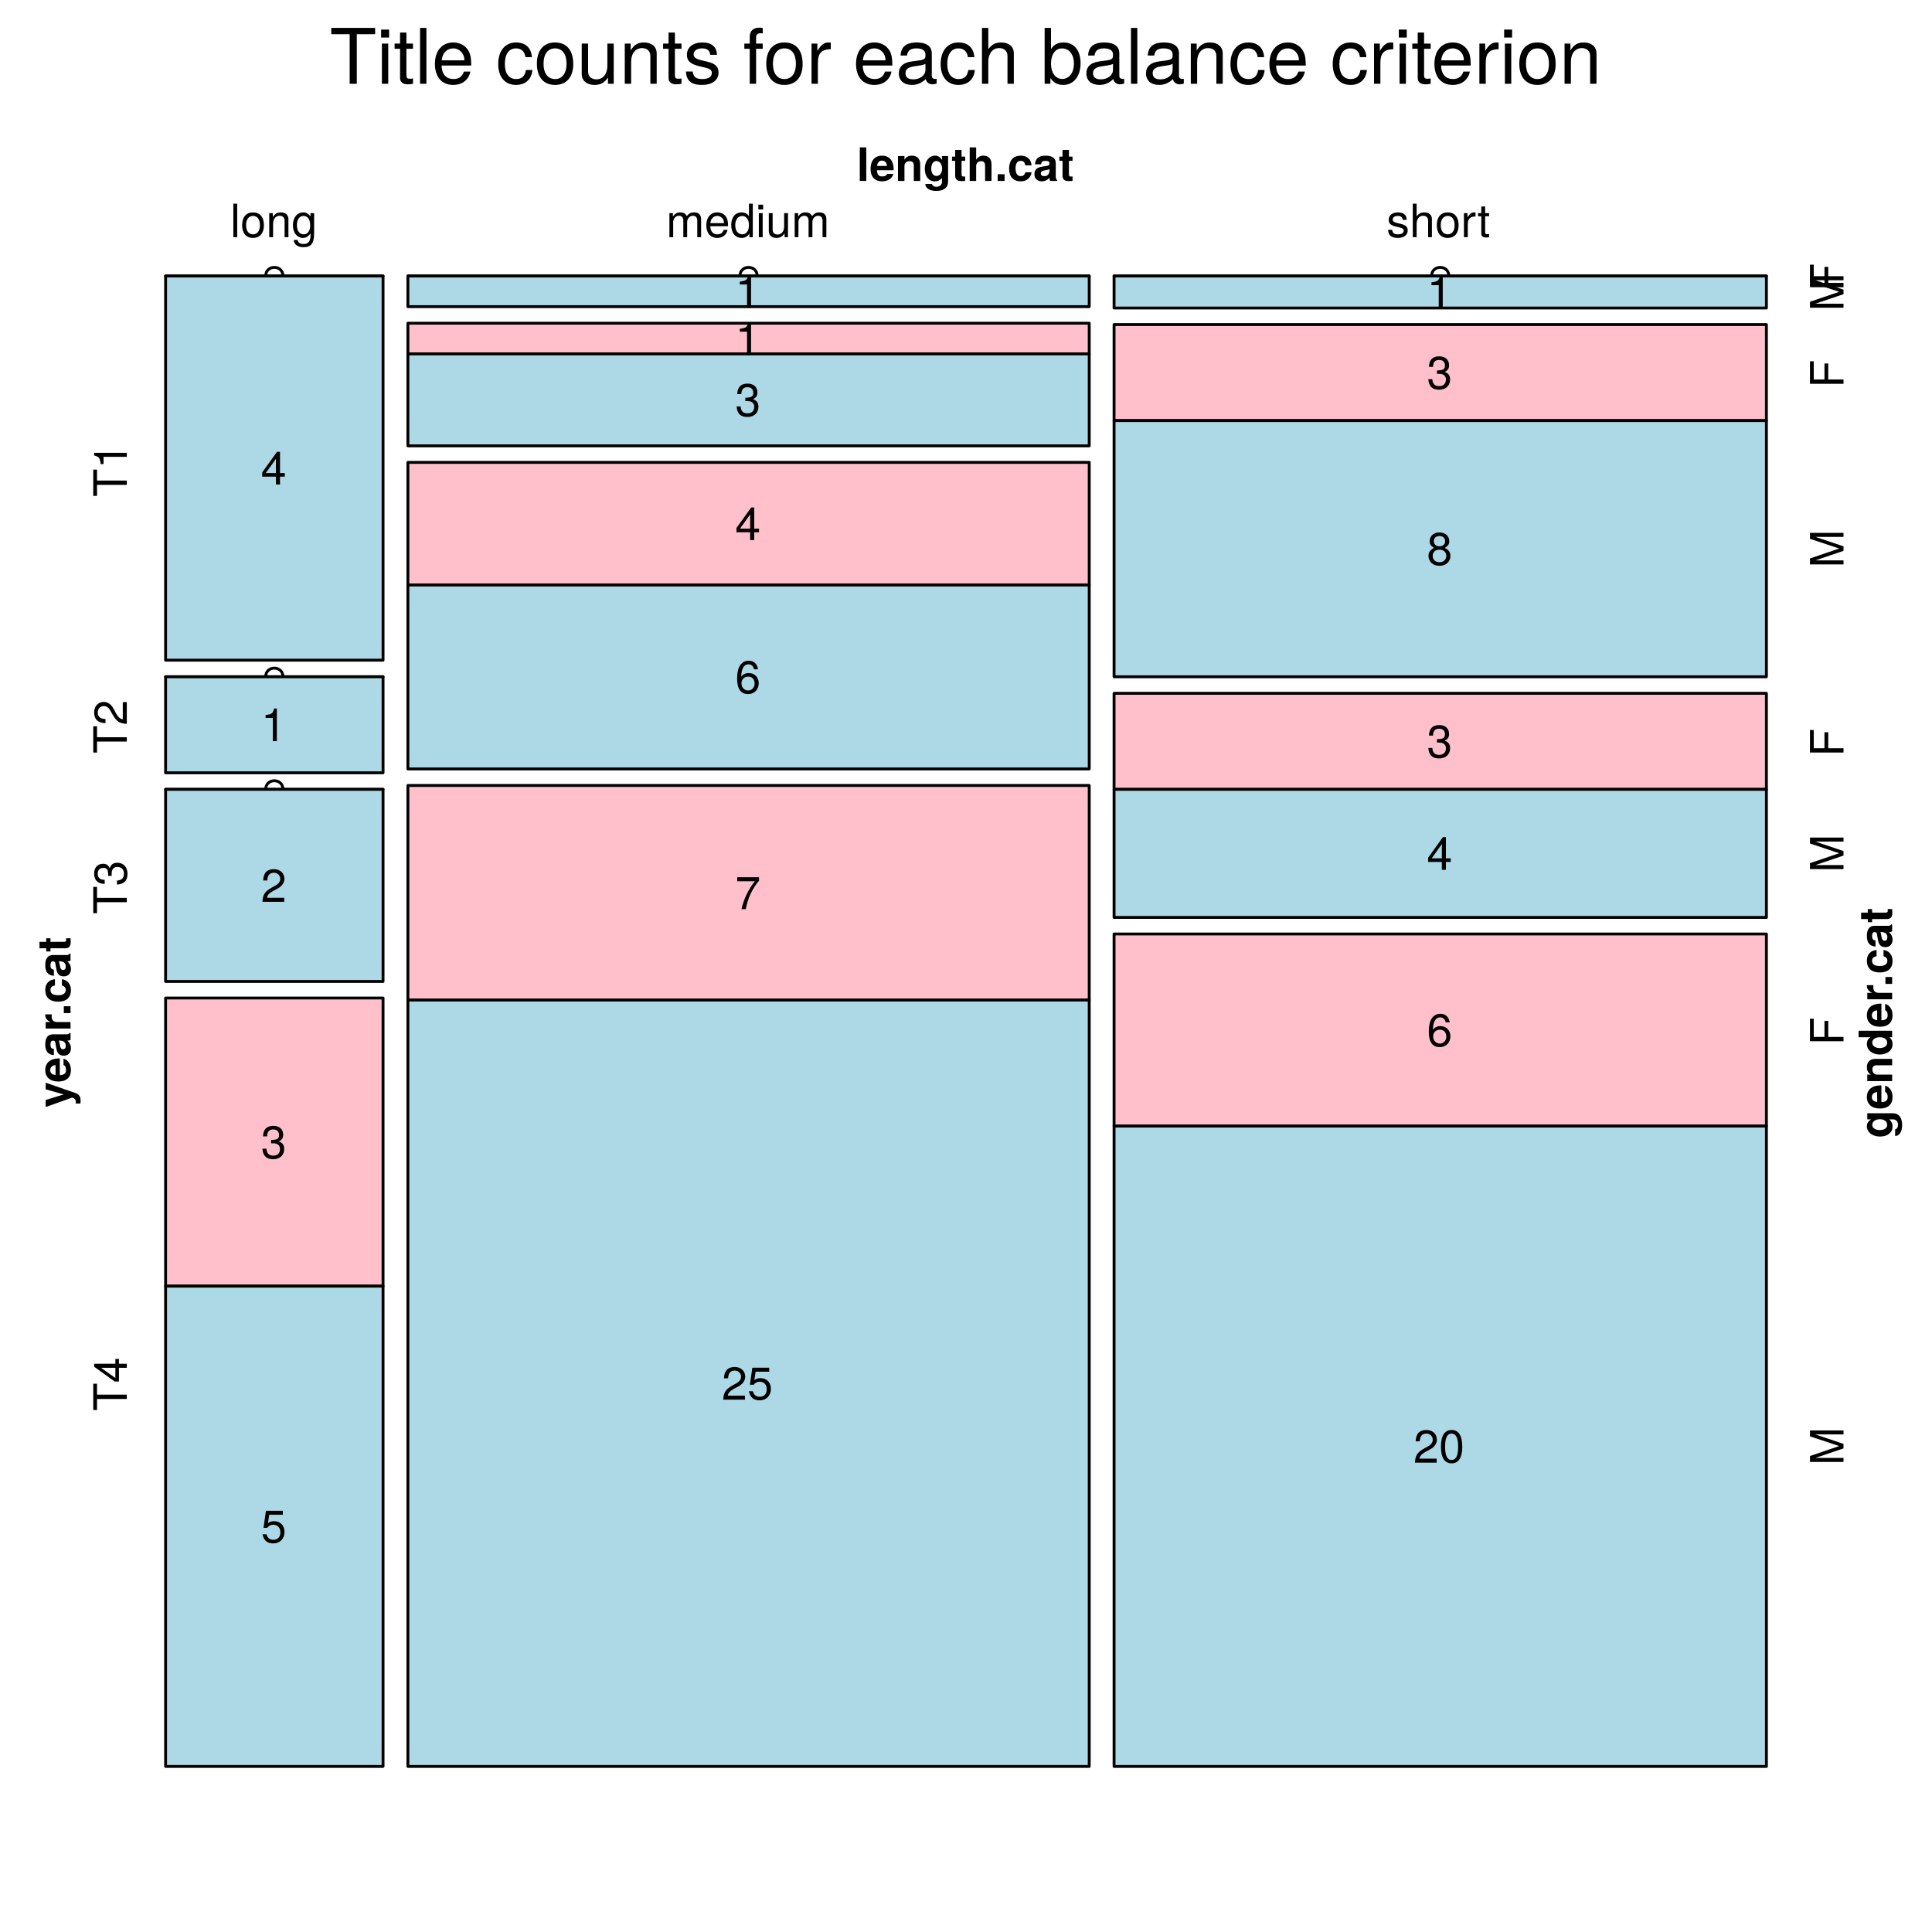 <?xml version="1.0" encoding="UTF-8"?>
<svg xmlns="http://www.w3.org/2000/svg" xmlns:xlink="http://www.w3.org/1999/xlink" width="504pt" height="504pt" viewBox="0 0 504 504" version="1.1">
<defs>
<g>
<symbol overflow="visible" id="glyph0-0">
<path style="stroke:none;" d=""/>
</symbol>
<symbol overflow="visible" id="glyph0-1">
<path style="stroke:none;" d="M 11.859 -12.938 L 11.859 -14.578 L 0.422 -14.578 L 0.422 -12.938 L 5.219 -12.938 L 5.219 0 L 7.078 0 L 7.078 -12.938 Z M 11.859 -12.938 "/>
</symbol>
<symbol overflow="visible" id="glyph0-2">
<path style="stroke:none;" d="M 3.062 0 L 3.062 -10.484 L 1.406 -10.484 L 1.406 0 Z M 3.281 -12.062 L 3.281 -14.141 L 1.203 -14.141 L 1.203 -12.062 Z M 3.281 -12.062 "/>
</symbol>
<symbol overflow="visible" id="glyph0-3">
<path style="stroke:none;" d="M 5.078 0 L 5.078 -1.406 C 4.859 -1.344 4.594 -1.312 4.281 -1.312 C 3.562 -1.312 3.359 -1.516 3.359 -2.266 L 3.359 -9.125 L 5.078 -9.125 L 5.078 -10.484 L 3.359 -10.484 L 3.359 -13.359 L 1.703 -13.359 L 1.703 -10.484 L 0.281 -10.484 L 0.281 -9.125 L 1.703 -9.125 L 1.703 -1.516 C 1.703 -0.453 2.422 0.141 3.719 0.141 C 4.125 0.141 4.516 0.094 5.078 0 Z M 5.078 0 "/>
</symbol>
<symbol overflow="visible" id="glyph0-4">
<path style="stroke:none;" d="M 3.016 0 L 3.016 -14.578 L 1.359 -14.578 L 1.359 0 Z M 3.016 0 "/>
</symbol>
<symbol overflow="visible" id="glyph0-5">
<path style="stroke:none;" d="M 10.266 -4.766 C 10.266 -6.281 10.141 -7.234 9.844 -8.016 C 9.156 -9.734 7.562 -10.781 5.594 -10.781 C 2.688 -10.781 0.797 -8.625 0.797 -5.188 C 0.797 -1.734 2.625 0.297 5.562 0.297 C 7.953 0.297 9.625 -1.062 10.047 -3.188 L 8.359 -3.188 C 7.906 -1.797 6.953 -1.234 5.625 -1.234 C 3.875 -1.234 2.578 -2.359 2.547 -4.766 Z M 8.484 -6.234 C 8.484 -6.234 8.484 -6.156 8.453 -6.125 L 2.578 -6.125 C 2.719 -7.984 3.906 -9.234 5.578 -9.234 C 7.219 -9.234 8.484 -7.875 8.484 -6.234 Z M 8.484 -6.234 "/>
</symbol>
<symbol overflow="visible" id="glyph0-6">
<path style="stroke:none;" d=""/>
</symbol>
<symbol overflow="visible" id="glyph0-7">
<path style="stroke:none;" d="M 9.547 -3.594 L 7.859 -3.594 C 7.578 -1.922 6.719 -1.234 5.297 -1.234 C 3.453 -1.234 2.359 -2.656 2.359 -5.141 C 2.359 -7.766 3.438 -9.234 5.266 -9.234 C 6.656 -9.234 7.547 -8.422 7.734 -6.953 L 9.422 -6.953 C 9.219 -9.516 7.625 -10.781 5.281 -10.781 C 2.453 -10.781 0.625 -8.625 0.625 -5.141 C 0.625 -1.766 2.422 0.297 5.266 0.297 C 7.766 0.297 9.344 -1.203 9.547 -3.594 Z M 9.547 -3.594 "/>
</symbol>
<symbol overflow="visible" id="glyph0-8">
<path style="stroke:none;" d="M 10.203 -5.156 C 10.203 -8.781 8.453 -10.781 5.438 -10.781 C 2.5 -10.781 0.719 -8.766 0.719 -5.234 C 0.719 -1.719 2.484 0.297 5.453 0.297 C 8.406 0.297 10.203 -1.719 10.203 -5.156 Z M 8.453 -5.188 C 8.453 -2.719 7.297 -1.234 5.453 -1.234 C 3.594 -1.234 2.453 -2.703 2.453 -5.234 C 2.453 -7.766 3.594 -9.234 5.453 -9.234 C 7.344 -9.234 8.453 -7.781 8.453 -5.188 Z M 8.453 -5.188 "/>
</symbol>
<symbol overflow="visible" id="glyph0-9">
<path style="stroke:none;" d="M 9.641 0 L 9.641 -10.484 L 7.984 -10.484 L 7.984 -4.703 C 7.984 -2.562 6.859 -1.156 5.125 -1.156 C 3.797 -1.156 2.953 -1.953 2.953 -3.219 L 2.953 -10.484 L 1.297 -10.484 L 1.297 -2.562 C 1.297 -0.812 2.594 0.297 4.641 0.297 C 6.188 0.297 7.156 -0.234 8.141 -1.625 L 8.141 0 Z M 9.641 0 "/>
</symbol>
<symbol overflow="visible" id="glyph0-10">
<path style="stroke:none;" d="M 9.734 0 L 9.734 -7.922 C 9.734 -9.656 8.438 -10.781 6.422 -10.781 C 4.859 -10.781 3.859 -10.188 2.938 -8.719 L 2.938 -10.484 L 1.406 -10.484 L 1.406 0 L 3.062 0 L 3.062 -5.781 C 3.062 -7.922 4.219 -9.312 5.922 -9.312 C 7.234 -9.312 8.078 -8.516 8.078 -7.266 L 8.078 0 Z M 9.734 0 "/>
</symbol>
<symbol overflow="visible" id="glyph0-11">
<path style="stroke:none;" d="M 9.188 -2.938 C 9.188 -4.5 8.297 -5.281 6.219 -5.781 L 4.625 -6.156 C 3.266 -6.484 2.688 -6.922 2.688 -7.656 C 2.688 -8.625 3.547 -9.234 4.906 -9.234 C 6.234 -9.234 6.953 -8.656 7 -7.562 L 8.766 -7.562 C 8.734 -9.625 7.375 -10.781 4.953 -10.781 C 2.516 -10.781 0.938 -9.516 0.938 -7.578 C 0.938 -5.938 1.781 -5.156 4.266 -4.562 L 5.812 -4.188 C 6.984 -3.906 7.438 -3.562 7.438 -2.797 C 7.438 -1.812 6.453 -1.234 5 -1.234 C 3.5 -1.234 2.656 -1.594 2.438 -3.203 L 0.688 -3.203 C 0.766 -0.781 2.125 0.297 4.859 0.297 C 7.5 0.297 9.188 -0.922 9.188 -2.938 Z M 9.188 -2.938 "/>
</symbol>
<symbol overflow="visible" id="glyph0-12">
<path style="stroke:none;" d="M 5.156 -9.125 L 5.156 -10.484 L 3.422 -10.484 L 3.422 -12.125 C 3.422 -12.812 3.812 -13.188 4.578 -13.188 C 4.719 -13.188 4.781 -13.188 5.156 -13.156 L 5.156 -14.547 C 4.781 -14.625 4.562 -14.641 4.219 -14.641 C 2.688 -14.641 1.766 -13.766 1.766 -12.266 L 1.766 -10.484 L 0.359 -10.484 L 0.359 -9.125 L 1.766 -9.125 L 1.766 0 L 3.422 0 L 3.422 -9.125 Z M 5.156 -9.125 "/>
</symbol>
<symbol overflow="visible" id="glyph0-13">
<path style="stroke:none;" d="M 6.422 -9.016 L 6.422 -10.719 C 6.141 -10.766 6 -10.781 5.781 -10.781 C 4.703 -10.781 3.875 -10.141 2.922 -8.578 L 2.922 -10.484 L 1.406 -10.484 L 1.406 0 L 3.062 0 L 3.062 -5.438 C 3.062 -7.797 3.844 -8.984 6.422 -9.016 Z M 6.422 -9.016 "/>
</symbol>
<symbol overflow="visible" id="glyph0-14">
<path style="stroke:none;" d="M 10.703 -0.047 L 10.703 -1.297 C 10.516 -1.266 10.438 -1.266 10.344 -1.266 C 9.766 -1.266 9.438 -1.562 9.438 -2.078 L 9.438 -7.922 C 9.438 -9.781 8.078 -10.781 5.5 -10.781 C 2.953 -10.781 1.406 -9.797 1.297 -7.375 L 2.984 -7.375 C 3.125 -8.656 3.875 -9.234 5.438 -9.234 C 6.938 -9.234 7.781 -8.688 7.781 -7.688 L 7.781 -7.234 C 7.781 -6.547 7.359 -6.234 6.047 -6.078 C 3.688 -5.781 3.312 -5.703 2.688 -5.438 C 1.453 -4.938 0.844 -4 0.844 -2.719 C 0.844 -0.812 2.156 0.297 4.281 0.297 C 5.625 0.297 6.922 -0.266 7.844 -1.234 C 8.016 -0.438 8.734 0.141 9.562 0.141 C 9.906 0.141 10.156 0.094 10.703 -0.047 Z M 7.781 -3.625 C 7.781 -2.125 6.266 -1.156 4.641 -1.156 C 3.344 -1.156 2.578 -1.625 2.578 -2.766 C 2.578 -3.859 3.312 -4.344 5.094 -4.594 C 6.859 -4.844 7.219 -4.922 7.781 -5.188 Z M 7.781 -3.625 "/>
</symbol>
<symbol overflow="visible" id="glyph0-15">
<path style="stroke:none;" d="M 9.719 0 L 9.719 -7.922 C 9.719 -9.688 8.453 -10.781 6.422 -10.781 C 4.938 -10.781 4.047 -10.312 3.062 -9.047 L 3.062 -14.578 L 1.406 -14.578 L 1.406 0 L 3.062 0 L 3.062 -5.781 C 3.062 -7.922 4.188 -9.312 5.906 -9.312 C 7.078 -9.312 8.062 -8.641 8.062 -7.266 L 8.062 0 Z M 9.719 0 "/>
</symbol>
<symbol overflow="visible" id="glyph0-16">
<path style="stroke:none;" d="M 10.453 -5.359 C 10.453 -8.766 8.734 -10.781 5.984 -10.781 C 4.547 -10.781 3.516 -10.234 2.734 -9.062 L 2.734 -14.578 L 1.078 -14.578 L 1.078 0 L 2.578 0 L 2.578 -1.5 C 3.375 -0.281 4.438 0.297 5.906 0.297 C 8.656 0.297 10.453 -1.953 10.453 -5.359 Z M 8.719 -5.266 C 8.719 -2.875 7.484 -1.266 5.656 -1.266 C 3.906 -1.266 2.734 -2.859 2.734 -5.234 C 2.734 -7.703 3.906 -9.297 5.656 -9.219 C 7.516 -9.219 8.719 -7.594 8.719 -5.266 Z M 8.719 -5.266 "/>
</symbol>
<symbol overflow="visible" id="glyph1-0">
<path style="stroke:none;" d=""/>
</symbol>
<symbol overflow="visible" id="glyph1-1">
<path style="stroke:none;" d="M 2.484 0 L 2.484 -8.75 L 0.797 -8.75 L 0.797 0 Z M 2.484 0 "/>
</symbol>
<symbol overflow="visible" id="glyph1-2">
<path style="stroke:none;" d="M 6.297 -3 C 6.297 -5.234 5.172 -6.594 3.266 -6.594 C 1.406 -6.594 0.266 -5.328 0.266 -3.156 C 0.266 -1.078 1.391 0.109 3.234 0.109 C 4.688 0.109 5.859 -0.547 6.234 -1.828 L 4.578 -1.828 C 4.422 -1.359 3.906 -1.172 3.281 -1.172 C 2.5 -1.172 1.984 -1.531 1.938 -2.797 L 6.281 -2.797 Z M 4.547 -3.906 L 1.969 -3.906 C 2.078 -4.812 2.5 -5.297 3.234 -5.297 C 3.953 -5.297 4.469 -4.844 4.547 -3.906 Z M 4.547 -3.906 "/>
</symbol>
<symbol overflow="visible" id="glyph1-3">
<path style="stroke:none;" d="M 6.547 0 L 6.547 -4.344 C 6.547 -5.766 5.766 -6.594 4.375 -6.594 C 3.5 -6.594 2.922 -6.266 2.438 -5.547 L 2.438 -6.484 L 0.75 -6.484 L 0.75 0 L 2.438 0 L 2.438 -3.891 C 2.438 -4.656 2.969 -5.156 3.797 -5.156 C 4.516 -5.156 4.875 -4.766 4.875 -4 L 4.875 0 Z M 6.547 0 "/>
</symbol>
<symbol overflow="visible" id="glyph1-4">
<path style="stroke:none;" d="M 6.484 0.219 L 6.484 -6.484 L 4.891 -6.484 L 4.891 -5.484 C 4.391 -6.25 3.844 -6.594 3.094 -6.594 C 1.562 -6.594 0.406 -5.172 0.406 -3.172 C 0.406 -1.156 1.469 0.109 3.062 0.109 C 3.812 0.109 4.266 -0.125 4.891 -0.75 L 4.891 0.219 C 4.891 1 4.312 1.531 3.469 1.531 C 2.828 1.531 2.406 1.266 2.281 0.781 L 0.547 0.781 C 0.562 1.844 1.625 2.609 3.406 2.609 C 5.359 2.609 6.484 1.734 6.484 0.219 Z M 4.922 -3.188 C 4.922 -2.016 4.312 -1.297 3.438 -1.297 C 2.641 -1.297 2.094 -2.016 2.094 -3.188 C 2.094 -4.422 2.641 -5.188 3.453 -5.188 C 4.297 -5.188 4.922 -4.391 4.922 -3.188 Z M 4.922 -3.188 "/>
</symbol>
<symbol overflow="visible" id="glyph1-5">
<path style="stroke:none;" d="M 3.609 0 L 3.609 -1.172 C 3.438 -1.156 3.344 -1.141 3.234 -1.141 C 2.781 -1.141 2.672 -1.266 2.672 -1.844 L 2.672 -5.234 L 3.609 -5.234 L 3.609 -6.344 L 2.672 -6.344 L 2.672 -8.094 L 1 -8.094 L 1 -6.344 L 0.172 -6.344 L 0.172 -5.234 L 1 -5.234 L 1 -1.391 C 1 -0.375 1.531 0.047 2.641 0.047 C 3.016 0.047 3.312 0.016 3.609 0 Z M 3.609 0 "/>
</symbol>
<symbol overflow="visible" id="glyph1-6">
<path style="stroke:none;" d="M 6.484 0 L 6.484 -4.344 C 6.484 -5.859 5.609 -6.594 4.375 -6.594 C 3.547 -6.594 2.953 -6.25 2.484 -5.547 L 2.484 -8.75 L 0.797 -8.75 L 0.797 0 L 2.484 0 L 2.484 -3.891 C 2.484 -4.625 3.031 -5.156 3.781 -5.156 C 4.375 -5.156 4.812 -4.844 4.812 -3.953 L 4.812 0 Z M 6.484 0 "/>
</symbol>
<symbol overflow="visible" id="glyph1-7">
<path style="stroke:none;" d="M 2.562 0 L 2.562 -1.75 L 0.766 -1.75 L 0.766 0 Z M 2.562 0 "/>
</symbol>
<symbol overflow="visible" id="glyph1-8">
<path style="stroke:none;" d="M 6.266 -2.25 L 4.656 -2.25 C 4.438 -1.578 4.109 -1.25 3.453 -1.25 C 2.609 -1.25 2.094 -1.938 2.094 -3.188 C 2.094 -4.375 2.406 -5.234 3.453 -5.234 C 4.141 -5.234 4.469 -4.906 4.656 -4.062 L 6.266 -4.062 C 6.141 -5.641 5.094 -6.594 3.469 -6.594 C 1.531 -6.594 0.406 -5.406 0.406 -3.188 C 0.406 -1.062 1.531 0.109 3.438 0.109 C 5.016 0.109 6.109 -0.859 6.266 -2.25 Z M 6.266 -2.25 "/>
</symbol>
<symbol overflow="visible" id="glyph1-9">
<path style="stroke:none;" d="M 6.281 0 L 6.281 -0.203 C 5.984 -0.484 5.906 -0.656 5.906 -1 L 5.906 -4.594 C 5.906 -5.922 5 -6.594 3.25 -6.594 C 1.5 -6.594 0.594 -5.844 0.484 -4.344 L 2.094 -4.344 C 2.188 -5.016 2.453 -5.234 3.281 -5.234 C 3.938 -5.234 4.266 -5.016 4.266 -4.578 C 4.266 -3.906 3.75 -3.969 2.922 -3.828 L 2.25 -3.703 C 0.953 -3.484 0.344 -2.922 0.344 -1.75 C 0.344 -0.484 1.219 0.109 2.297 0.109 C 3.031 0.109 3.688 -0.203 4.266 -0.812 C 4.266 -0.484 4.312 -0.188 4.469 0 Z M 4.266 -2.766 C 4.266 -1.797 3.781 -1.25 2.922 -1.25 C 2.359 -1.25 2.016 -1.469 2.016 -1.938 C 2.016 -2.438 2.281 -2.609 2.969 -2.75 L 3.547 -2.859 C 4 -2.938 4.062 -2.969 4.266 -3.062 Z M 4.266 -2.766 "/>
</symbol>
<symbol overflow="visible" id="glyph2-0">
<path style="stroke:none;" d=""/>
</symbol>
<symbol overflow="visible" id="glyph2-1">
<path style="stroke:none;" d="M -6.484 -6.453 L -6.484 -4.734 L -1.766 -3.391 L -6.484 -1.953 L -6.484 -0.109 L 0.281 -2.516 L 0.312 -2.516 C 0.922 -2.516 1.391 -2.062 1.391 -1.469 C 1.391 -1.344 1.375 -1.25 1.312 -1.031 L 2.578 -1.031 C 2.609 -1.281 2.625 -1.422 2.625 -1.625 C 2.625 -2.766 2.422 -3.344 1.188 -3.797 Z M -6.484 -6.453 "/>
</symbol>
<symbol overflow="visible" id="glyph2-2">
<path style="stroke:none;" d="M -3 -6.297 C -5.234 -6.297 -6.594 -5.172 -6.594 -3.266 C -6.594 -1.406 -5.328 -0.266 -3.156 -0.266 C -1.078 -0.266 0.109 -1.391 0.109 -3.234 C 0.109 -4.688 -0.547 -5.859 -1.828 -6.234 L -1.828 -4.578 C -1.359 -4.422 -1.172 -3.906 -1.172 -3.281 C -1.172 -2.5 -1.531 -1.984 -2.797 -1.938 L -2.797 -6.281 Z M -3.906 -4.547 L -3.906 -1.969 C -4.812 -2.078 -5.297 -2.5 -5.297 -3.234 C -5.297 -3.953 -4.844 -4.469 -3.906 -4.547 Z M -3.906 -4.547 "/>
</symbol>
<symbol overflow="visible" id="glyph2-3">
<path style="stroke:none;" d="M 0 -6.281 L -0.203 -6.281 C -0.484 -5.984 -0.656 -5.906 -1 -5.906 L -4.594 -5.906 C -5.922 -5.906 -6.594 -5 -6.594 -3.25 C -6.594 -1.5 -5.844 -0.594 -4.344 -0.484 L -4.344 -2.094 C -5.016 -2.188 -5.234 -2.453 -5.234 -3.281 C -5.234 -3.938 -5.016 -4.266 -4.578 -4.266 C -3.906 -4.266 -3.969 -3.75 -3.828 -2.922 L -3.703 -2.25 C -3.484 -0.953 -2.922 -0.344 -1.75 -0.344 C -0.484 -0.344 0.109 -1.219 0.109 -2.297 C 0.109 -3.031 -0.203 -3.688 -0.812 -4.266 C -0.484 -4.266 -0.188 -4.312 0 -4.469 Z M -2.766 -4.266 C -1.797 -4.266 -1.25 -3.781 -1.25 -2.922 C -1.25 -2.359 -1.469 -2.016 -1.938 -2.016 C -2.438 -2.016 -2.609 -2.281 -2.75 -2.969 L -2.859 -3.547 C -2.938 -4 -2.969 -4.062 -3.062 -4.266 Z M -2.766 -4.266 "/>
</symbol>
<symbol overflow="visible" id="glyph2-4">
<path style="stroke:none;" d="M -4.875 -4.438 L -6.578 -4.438 C -6.594 -4.344 -6.594 -4.281 -6.594 -4.234 C -6.594 -3.469 -6.078 -2.797 -5.203 -2.438 L -6.484 -2.438 L -6.484 -0.75 L 0 -0.75 L 0 -2.438 L -3.438 -2.438 C -4.422 -2.438 -4.922 -2.922 -4.922 -3.906 C -4.922 -4.094 -4.906 -4.219 -4.875 -4.438 Z M -4.875 -4.438 "/>
</symbol>
<symbol overflow="visible" id="glyph2-5">
<path style="stroke:none;" d="M 0 -2.562 L -1.75 -2.562 L -1.75 -0.766 L 0 -0.766 Z M 0 -2.562 "/>
</symbol>
<symbol overflow="visible" id="glyph2-6">
<path style="stroke:none;" d="M -2.25 -6.266 L -2.25 -4.656 C -1.578 -4.438 -1.25 -4.109 -1.25 -3.453 C -1.25 -2.609 -1.938 -2.094 -3.188 -2.094 C -4.375 -2.094 -5.234 -2.406 -5.234 -3.453 C -5.234 -4.141 -4.906 -4.469 -4.062 -4.656 L -4.062 -6.266 C -5.641 -6.141 -6.594 -5.094 -6.594 -3.469 C -6.594 -1.531 -5.406 -0.406 -3.188 -0.406 C -1.062 -0.406 0.109 -1.531 0.109 -3.438 C 0.109 -5.016 -0.859 -6.109 -2.25 -6.266 Z M -2.25 -6.266 "/>
</symbol>
<symbol overflow="visible" id="glyph2-7">
<path style="stroke:none;" d="M 0 -3.609 L -1.172 -3.609 C -1.156 -3.438 -1.141 -3.344 -1.141 -3.234 C -1.141 -2.781 -1.266 -2.672 -1.844 -2.672 L -5.234 -2.672 L -5.234 -3.609 L -6.344 -3.609 L -6.344 -2.672 L -8.094 -2.672 L -8.094 -1 L -6.344 -1 L -6.344 -0.172 L -5.234 -0.172 L -5.234 -1 L -1.391 -1 C -0.375 -1 0.047 -1.531 0.047 -2.641 C 0.047 -3.016 0.016 -3.312 0 -3.609 Z M 0 -3.609 "/>
</symbol>
<symbol overflow="visible" id="glyph2-8">
<path style="stroke:none;" d="M 0.219 -6.484 L -6.484 -6.484 L -6.484 -4.891 L -5.484 -4.891 C -6.25 -4.391 -6.594 -3.844 -6.594 -3.094 C -6.594 -1.562 -5.172 -0.406 -3.172 -0.406 C -1.156 -0.406 0.109 -1.469 0.109 -3.062 C 0.109 -3.812 -0.125 -4.266 -0.75 -4.891 L 0.219 -4.891 C 1 -4.891 1.531 -4.312 1.531 -3.469 C 1.531 -2.828 1.266 -2.406 0.781 -2.281 L 0.781 -0.547 C 1.844 -0.562 2.609 -1.625 2.609 -3.406 C 2.609 -5.359 1.734 -6.484 0.219 -6.484 Z M -3.188 -4.922 C -2.016 -4.922 -1.297 -4.312 -1.297 -3.438 C -1.297 -2.641 -2.016 -2.094 -3.188 -2.094 C -4.422 -2.094 -5.188 -2.641 -5.188 -3.453 C -5.188 -4.297 -4.391 -4.922 -3.188 -4.922 Z M -3.188 -4.922 "/>
</symbol>
<symbol overflow="visible" id="glyph2-9">
<path style="stroke:none;" d="M 0 -6.547 L -4.344 -6.547 C -5.766 -6.547 -6.594 -5.766 -6.594 -4.375 C -6.594 -3.5 -6.266 -2.922 -5.547 -2.438 L -6.484 -2.438 L -6.484 -0.75 L 0 -0.75 L 0 -2.438 L -3.891 -2.438 C -4.656 -2.438 -5.156 -2.969 -5.156 -3.797 C -5.156 -4.516 -4.766 -4.875 -4 -4.875 L 0 -4.875 Z M 0 -6.547 "/>
</symbol>
<symbol overflow="visible" id="glyph2-10">
<path style="stroke:none;" d="M 0 -6.547 L -8.75 -6.547 L -8.75 -4.859 L -5.641 -4.859 C -6.281 -4.438 -6.594 -3.875 -6.594 -3.078 C -6.594 -1.531 -5.188 -0.344 -3.234 -0.344 C -1.391 -0.344 0.109 -1.359 0.109 -3.078 C 0.109 -3.875 -0.188 -4.438 -0.75 -4.859 L 0 -4.859 Z M -3.203 -4.859 C -2.031 -4.859 -1.297 -4.281 -1.297 -3.438 C -1.297 -2.609 -2.047 -2.031 -3.234 -2.031 C -4.422 -2.031 -5.188 -2.609 -5.188 -3.438 C -5.188 -4.297 -4.438 -4.859 -3.203 -4.859 Z M -3.203 -4.859 "/>
</symbol>
<symbol overflow="visible" id="glyph3-0">
<path style="stroke:none;" d=""/>
</symbol>
<symbol overflow="visible" id="glyph3-1">
<path style="stroke:none;" d="M 1.812 0 L 1.812 -8.75 L 0.812 -8.75 L 0.812 0 Z M 1.812 0 "/>
</symbol>
<symbol overflow="visible" id="glyph3-2">
<path style="stroke:none;" d="M 6.125 -3.094 C 6.125 -5.266 5.078 -6.469 3.266 -6.469 C 1.5 -6.469 0.438 -5.25 0.438 -3.141 C 0.438 -1.031 1.484 0.188 3.281 0.188 C 5.047 0.188 6.125 -1.031 6.125 -3.094 Z M 5.078 -3.109 C 5.078 -1.625 4.375 -0.75 3.281 -0.75 C 2.156 -0.75 1.469 -1.625 1.469 -3.141 C 1.469 -4.656 2.156 -5.547 3.281 -5.547 C 4.406 -5.547 5.078 -4.672 5.078 -3.109 Z M 5.078 -3.109 "/>
</symbol>
<symbol overflow="visible" id="glyph3-3">
<path style="stroke:none;" d="M 5.844 0 L 5.844 -4.75 C 5.844 -5.797 5.062 -6.469 3.859 -6.469 C 2.922 -6.469 2.312 -6.109 1.766 -5.234 L 1.766 -6.281 L 0.844 -6.281 L 0.844 0 L 1.844 0 L 1.844 -3.469 C 1.844 -4.75 2.531 -5.594 3.547 -5.594 C 4.344 -5.594 4.844 -5.109 4.844 -4.359 L 4.844 0 Z M 5.844 0 "/>
</symbol>
<symbol overflow="visible" id="glyph3-4">
<path style="stroke:none;" d="M 5.875 -1.031 L 5.875 -6.281 L 4.938 -6.281 L 4.938 -5.375 C 4.438 -6.125 3.828 -6.469 3.031 -6.469 C 1.422 -6.469 0.344 -5.125 0.344 -3.078 C 0.344 -1.109 1.469 0.188 2.938 0.188 C 3.734 0.188 4.281 -0.156 4.938 -0.953 L 4.938 -0.531 C 4.938 1.141 4.266 1.781 3.094 1.781 C 2.297 1.781 1.688 1.484 1.578 0.719 L 0.547 0.719 C 0.656 1.906 1.578 2.609 3.062 2.609 C 5.031 2.609 5.875 1.734 5.875 -1.031 Z M 4.844 -3.109 C 4.844 -1.609 4.203 -0.75 3.141 -0.75 C 2.047 -0.75 1.391 -1.625 1.391 -3.141 C 1.391 -4.656 2.062 -5.547 3.125 -5.547 C 4.219 -5.547 4.844 -4.625 4.844 -3.109 Z M 4.844 -3.109 "/>
</symbol>
<symbol overflow="visible" id="glyph3-5">
<path style="stroke:none;" d="M 9.125 0 L 9.125 -4.719 C 9.125 -5.844 8.5 -6.469 7.312 -6.469 C 6.484 -6.469 5.969 -6.219 5.391 -5.516 C 5.016 -6.188 4.516 -6.469 3.703 -6.469 C 2.859 -6.469 2.297 -6.156 1.766 -5.406 L 1.766 -6.281 L 0.859 -6.281 L 0.859 0 L 1.844 0 L 1.844 -3.953 C 1.844 -4.859 2.516 -5.594 3.328 -5.594 C 4.062 -5.594 4.484 -5.141 4.484 -4.328 L 4.484 0 L 5.484 0 L 5.484 -3.953 C 5.484 -4.859 6.156 -5.594 6.969 -5.594 C 7.703 -5.594 8.125 -5.125 8.125 -4.328 L 8.125 0 Z M 9.125 0 "/>
</symbol>
<symbol overflow="visible" id="glyph3-6">
<path style="stroke:none;" d="M 6.156 -2.859 C 6.156 -3.766 6.078 -4.344 5.906 -4.812 C 5.5 -5.844 4.531 -6.469 3.359 -6.469 C 1.609 -6.469 0.484 -5.172 0.484 -3.109 C 0.484 -1.047 1.578 0.188 3.344 0.188 C 4.781 0.188 5.766 -0.641 6.031 -1.906 L 5.016 -1.906 C 4.734 -1.078 4.172 -0.75 3.375 -0.75 C 2.328 -0.75 1.547 -1.422 1.531 -2.859 Z M 5.094 -3.75 C 5.094 -3.75 5.094 -3.703 5.078 -3.672 L 1.547 -3.672 C 1.625 -4.781 2.344 -5.547 3.344 -5.547 C 4.328 -5.547 5.094 -4.734 5.094 -3.75 Z M 5.094 -3.75 "/>
</symbol>
<symbol overflow="visible" id="glyph3-7">
<path style="stroke:none;" d="M 5.938 0 L 5.938 -8.75 L 4.938 -8.75 L 4.938 -5.5 C 4.531 -6.125 3.859 -6.469 3.016 -6.469 C 1.375 -6.469 0.312 -5.203 0.312 -3.203 C 0.312 -1.078 1.359 0.188 3.047 0.188 C 3.906 0.188 4.516 -0.141 5.047 -0.922 L 5.047 0 Z M 4.938 -3.125 C 4.938 -1.672 4.25 -0.75 3.188 -0.75 C 2.094 -0.75 1.359 -1.688 1.359 -3.141 C 1.359 -4.609 2.094 -5.531 3.188 -5.531 C 4.266 -5.531 4.938 -4.578 4.938 -3.125 Z M 4.938 -3.125 "/>
</symbol>
<symbol overflow="visible" id="glyph3-8">
<path style="stroke:none;" d="M 1.844 0 L 1.844 -6.281 L 0.844 -6.281 L 0.844 0 Z M 1.969 -7.234 L 1.969 -8.484 L 0.719 -8.484 L 0.719 -7.234 Z M 1.969 -7.234 "/>
</symbol>
<symbol overflow="visible" id="glyph3-9">
<path style="stroke:none;" d="M 5.781 0 L 5.781 -6.281 L 4.781 -6.281 L 4.781 -2.812 C 4.781 -1.531 4.109 -0.703 3.078 -0.703 C 2.281 -0.703 1.781 -1.172 1.781 -1.938 L 1.781 -6.281 L 0.781 -6.281 L 0.781 -1.531 C 0.781 -0.484 1.562 0.188 2.781 0.188 C 3.703 0.188 4.297 -0.141 4.891 -0.969 L 4.891 0 Z M 5.781 0 "/>
</symbol>
<symbol overflow="visible" id="glyph3-10">
<path style="stroke:none;" d="M 5.516 -1.766 C 5.516 -2.703 4.984 -3.172 3.734 -3.469 L 2.766 -3.703 C 1.953 -3.891 1.609 -4.156 1.609 -4.594 C 1.609 -5.172 2.125 -5.547 2.938 -5.547 C 3.75 -5.547 4.172 -5.203 4.203 -4.531 L 5.25 -4.531 C 5.25 -5.766 4.422 -6.469 2.969 -6.469 C 1.516 -6.469 0.562 -5.719 0.562 -4.547 C 0.562 -3.562 1.062 -3.094 2.562 -2.734 L 3.484 -2.516 C 4.188 -2.344 4.469 -2.141 4.469 -1.688 C 4.469 -1.094 3.875 -0.75 3 -0.75 C 2.094 -0.75 1.594 -0.953 1.469 -1.922 L 0.406 -1.922 C 0.453 -0.469 1.266 0.188 2.922 0.188 C 4.5 0.188 5.516 -0.547 5.516 -1.766 Z M 5.516 -1.766 "/>
</symbol>
<symbol overflow="visible" id="glyph3-11">
<path style="stroke:none;" d="M 5.828 0 L 5.828 -4.75 C 5.828 -5.812 5.078 -6.469 3.859 -6.469 C 2.969 -6.469 2.422 -6.188 1.844 -5.422 L 1.844 -8.75 L 0.844 -8.75 L 0.844 0 L 1.844 0 L 1.844 -3.469 C 1.844 -4.75 2.516 -5.594 3.547 -5.594 C 4.25 -5.594 4.844 -5.188 4.844 -4.359 L 4.844 0 Z M 5.828 0 "/>
</symbol>
<symbol overflow="visible" id="glyph3-12">
<path style="stroke:none;" d="M 3.859 -5.406 L 3.859 -6.438 C 3.688 -6.453 3.594 -6.469 3.469 -6.469 C 2.812 -6.469 2.328 -6.078 1.75 -5.141 L 1.75 -6.281 L 0.844 -6.281 L 0.844 0 L 1.844 0 L 1.844 -3.266 C 1.844 -4.688 2.297 -5.391 3.859 -5.406 Z M 3.859 -5.406 "/>
</symbol>
<symbol overflow="visible" id="glyph3-13">
<path style="stroke:none;" d="M 3.047 0 L 3.047 -0.844 C 2.922 -0.797 2.766 -0.797 2.562 -0.797 C 2.141 -0.797 2.016 -0.906 2.016 -1.359 L 2.016 -5.469 L 3.047 -5.469 L 3.047 -6.281 L 2.016 -6.281 L 2.016 -8.016 L 1.016 -8.016 L 1.016 -6.281 L 0.172 -6.281 L 0.172 -5.469 L 1.016 -5.469 L 1.016 -0.906 C 1.016 -0.281 1.453 0.078 2.234 0.078 C 2.469 0.078 2.719 0.062 3.047 0 Z M 3.047 0 "/>
</symbol>
<symbol overflow="visible" id="glyph3-14">
<path style="stroke:none;" d="M 6.234 -2.047 L 6.234 -2.984 L 4.984 -2.984 L 4.984 -8.516 L 4.203 -8.516 L 0.344 -3.156 L 0.344 -2.047 L 3.922 -2.047 L 3.922 0 L 4.984 0 L 4.984 -2.047 Z M 3.922 -2.984 L 1.266 -2.984 L 3.922 -6.703 Z M 3.922 -2.984 "/>
</symbol>
<symbol overflow="visible" id="glyph3-15">
<path style="stroke:none;" d="M 4.156 0 L 4.156 -8.516 L 3.469 -8.516 C 3.094 -7.203 2.859 -7.016 1.219 -6.812 L 1.219 -6.062 L 3.109 -6.062 L 3.109 0 Z M 4.156 0 "/>
</symbol>
<symbol overflow="visible" id="glyph3-16">
<path style="stroke:none;" d="M 6.125 -6.016 C 6.125 -7.453 5.016 -8.516 3.406 -8.516 C 1.672 -8.516 0.656 -7.625 0.594 -5.562 L 1.656 -5.562 C 1.734 -6.984 2.328 -7.578 3.375 -7.578 C 4.328 -7.578 5.047 -6.906 5.047 -5.984 C 5.047 -5.312 4.656 -4.734 3.906 -4.312 L 2.797 -3.688 C 1.016 -2.672 0.5 -1.875 0.406 0 L 6.078 0 L 6.078 -1.047 L 1.594 -1.047 C 1.703 -1.734 2.094 -2.188 3.125 -2.797 L 4.328 -3.438 C 5.516 -4.078 6.125 -4.969 6.125 -6.016 Z M 6.125 -6.016 "/>
</symbol>
<symbol overflow="visible" id="glyph3-17">
<path style="stroke:none;" d="M 6.078 -2.469 C 6.078 -3.5 5.656 -4.109 4.625 -4.453 C 5.422 -4.766 5.812 -5.312 5.812 -6.172 C 5.812 -7.625 4.844 -8.516 3.234 -8.516 C 1.516 -8.516 0.594 -7.578 0.562 -5.766 L 1.625 -5.766 C 1.641 -7.016 2.156 -7.578 3.234 -7.578 C 4.172 -7.578 4.734 -7.031 4.734 -6.125 C 4.734 -5.219 4.344 -4.844 2.656 -4.844 L 2.656 -3.953 L 3.234 -3.953 C 4.391 -3.953 4.984 -3.406 4.984 -2.453 C 4.984 -1.391 4.328 -0.75 3.234 -0.75 C 2.078 -0.75 1.516 -1.328 1.438 -2.562 L 0.391 -2.562 C 0.516 -0.672 1.453 0.188 3.188 0.188 C 4.938 0.188 6.078 -0.859 6.078 -2.469 Z M 6.078 -2.469 "/>
</symbol>
<symbol overflow="visible" id="glyph3-18">
<path style="stroke:none;" d="M 6.156 -2.812 C 6.156 -4.5 5.047 -5.609 3.406 -5.609 C 2.812 -5.609 2.328 -5.453 1.844 -5.094 L 2.172 -7.281 L 5.719 -7.281 L 5.719 -8.328 L 1.312 -8.328 L 0.688 -3.875 L 1.656 -3.875 C 2.141 -4.469 2.562 -4.672 3.219 -4.672 C 4.359 -4.672 5.078 -3.938 5.078 -2.672 C 5.078 -1.453 4.375 -0.75 3.219 -0.75 C 2.297 -0.75 1.734 -1.219 1.469 -2.188 L 0.422 -2.188 C 0.766 -0.484 1.734 0.188 3.234 0.188 C 4.953 0.188 6.156 -1.016 6.156 -2.812 Z M 6.156 -2.812 "/>
</symbol>
<symbol overflow="visible" id="glyph3-19">
<path style="stroke:none;" d="M 6.156 -2.641 C 6.156 -4.219 5.078 -5.297 3.547 -5.297 C 2.719 -5.297 2.047 -4.969 1.594 -4.344 C 1.609 -6.422 2.281 -7.578 3.484 -7.578 C 4.234 -7.578 4.75 -7.109 4.922 -6.281 L 5.969 -6.281 C 5.766 -7.688 4.859 -8.516 3.562 -8.516 C 1.578 -8.516 0.516 -6.844 0.516 -3.875 C 0.516 -1.219 1.422 0.188 3.375 0.188 C 4.984 0.188 6.156 -0.969 6.156 -2.641 Z M 5.078 -2.562 C 5.078 -1.484 4.359 -0.75 3.391 -0.75 C 2.406 -0.75 1.656 -1.531 1.656 -2.609 C 1.656 -3.672 2.375 -4.359 3.422 -4.359 C 4.438 -4.359 5.078 -3.703 5.078 -2.562 Z M 5.078 -2.562 "/>
</symbol>
<symbol overflow="visible" id="glyph3-20">
<path style="stroke:none;" d="M 6.234 -7.438 L 6.234 -8.328 L 0.547 -8.328 L 0.547 -7.281 L 5.141 -7.281 C 3.453 -5.141 2.25 -2.656 1.656 0 L 2.781 0 C 3.25 -2.75 4.453 -5.312 6.234 -7.438 Z M 6.234 -7.438 "/>
</symbol>
<symbol overflow="visible" id="glyph3-21">
<path style="stroke:none;" d="M 6.156 -2.406 C 6.156 -3.344 5.672 -4.016 4.688 -4.469 C 5.562 -5 5.859 -5.438 5.859 -6.234 C 5.859 -7.578 4.812 -8.516 3.297 -8.516 C 1.797 -8.516 0.75 -7.578 0.75 -6.234 C 0.75 -5.453 1.031 -5.016 1.891 -4.469 C 0.922 -4.016 0.438 -3.344 0.438 -2.406 C 0.438 -0.859 1.625 0.188 3.297 0.188 C 4.984 0.188 6.156 -0.859 6.156 -2.406 Z M 4.781 -6.219 C 4.781 -5.422 4.188 -4.891 3.297 -4.891 C 2.406 -4.891 1.828 -5.422 1.828 -6.234 C 1.828 -7.047 2.406 -7.578 3.297 -7.578 C 4.203 -7.578 4.781 -7.047 4.781 -6.219 Z M 5.078 -2.391 C 5.078 -1.375 4.359 -0.75 3.281 -0.75 C 2.25 -0.75 1.531 -1.391 1.531 -2.391 C 1.531 -3.391 2.25 -4.016 3.297 -4.016 C 4.359 -4.016 5.078 -3.391 5.078 -2.391 Z M 5.078 -2.391 "/>
</symbol>
<symbol overflow="visible" id="glyph3-22">
<path style="stroke:none;" d="M 6.078 -4.094 C 6.078 -7.047 5.141 -8.516 3.297 -8.516 C 1.469 -8.516 0.516 -7.016 0.516 -4.156 C 0.516 -1.297 1.469 0.188 3.297 0.188 C 5.094 0.188 6.078 -1.297 6.078 -4.094 Z M 5 -4.188 C 5 -1.781 4.453 -0.703 3.281 -0.703 C 2.156 -0.703 1.594 -1.828 1.594 -4.156 C 1.594 -6.484 2.156 -7.578 3.297 -7.578 C 4.438 -7.578 5 -6.469 5 -4.188 Z M 5 -4.188 "/>
</symbol>
<symbol overflow="visible" id="glyph4-0">
<path style="stroke:none;" d=""/>
</symbol>
<symbol overflow="visible" id="glyph4-1">
<path style="stroke:none;" d="M -7.766 -7.109 L -8.75 -7.109 L -8.75 -0.25 L -7.766 -0.25 L -7.766 -3.125 L 0 -3.125 L 0 -4.25 L -7.766 -4.25 Z M -7.766 -7.109 "/>
</symbol>
<symbol overflow="visible" id="glyph4-2">
<path style="stroke:none;" d="M -2.047 -6.234 L -2.984 -6.234 L -2.984 -4.984 L -8.516 -4.984 L -8.516 -4.203 L -3.156 -0.344 L -2.047 -0.344 L -2.047 -3.922 L 0 -3.922 L 0 -4.984 L -2.047 -4.984 Z M -2.984 -3.922 L -2.984 -1.266 L -6.703 -3.922 Z M -2.984 -3.922 "/>
</symbol>
<symbol overflow="visible" id="glyph4-3">
<path style="stroke:none;" d="M -2.469 -6.078 C -3.5 -6.078 -4.109 -5.656 -4.453 -4.625 C -4.766 -5.422 -5.312 -5.812 -6.172 -5.812 C -7.625 -5.812 -8.516 -4.844 -8.516 -3.234 C -8.516 -1.516 -7.578 -0.594 -5.766 -0.562 L -5.766 -1.625 C -7.016 -1.641 -7.578 -2.156 -7.578 -3.234 C -7.578 -4.172 -7.031 -4.734 -6.125 -4.734 C -5.219 -4.734 -4.844 -4.344 -4.844 -2.656 L -3.953 -2.656 L -3.953 -3.234 C -3.953 -4.391 -3.406 -4.984 -2.453 -4.984 C -1.391 -4.984 -0.75 -4.328 -0.75 -3.234 C -0.75 -2.078 -1.328 -1.516 -2.562 -1.438 L -2.562 -0.391 C -0.672 -0.516 0.188 -1.453 0.188 -3.188 C 0.188 -4.938 -0.859 -6.078 -2.469 -6.078 Z M -2.469 -6.078 "/>
</symbol>
<symbol overflow="visible" id="glyph4-4">
<path style="stroke:none;" d="M -6.016 -6.125 C -7.453 -6.125 -8.516 -5.016 -8.516 -3.406 C -8.516 -1.672 -7.625 -0.656 -5.562 -0.594 L -5.562 -1.656 C -6.984 -1.734 -7.578 -2.328 -7.578 -3.375 C -7.578 -4.328 -6.906 -5.047 -5.984 -5.047 C -5.312 -5.047 -4.734 -4.656 -4.312 -3.906 L -3.688 -2.797 C -2.672 -1.016 -1.875 -0.5 0 -0.406 L 0 -6.078 L -1.047 -6.078 L -1.047 -1.594 C -1.734 -1.703 -2.188 -2.094 -2.797 -3.125 L -3.438 -4.328 C -4.078 -5.516 -4.969 -6.125 -6.016 -6.125 Z M -6.016 -6.125 "/>
</symbol>
<symbol overflow="visible" id="glyph4-5">
<path style="stroke:none;" d="M 0 -4.156 L -8.516 -4.156 L -8.516 -3.469 C -7.203 -3.094 -7.016 -2.859 -6.812 -1.219 L -6.062 -1.219 L -6.062 -3.109 L 0 -3.109 Z M 0 -4.156 "/>
</symbol>
<symbol overflow="visible" id="glyph4-6">
<path style="stroke:none;" d="M 0 -9.125 L -8.75 -9.125 L -8.75 -7.578 L -1.125 -5.047 L -8.75 -2.453 L -8.75 -0.906 L 0 -0.906 L 0 -1.953 L -7.328 -1.953 L 0 -4.438 L 0 -5.609 L -7.328 -8.078 L 0 -8.078 Z M 0 -9.125 "/>
</symbol>
<symbol overflow="visible" id="glyph4-7">
<path style="stroke:none;" d="M -7.766 -6.953 L -8.75 -6.953 L -8.75 -1.078 L 0 -1.078 L 0 -2.203 L -3.984 -2.203 L -3.984 -6.375 L -4.969 -6.375 L -4.969 -2.203 L -7.766 -2.203 Z M -7.766 -6.953 "/>
</symbol>
</g>
</defs>
<g id="surface1">
<rect x="0" y="0" width="504" height="504" style="fill:rgb(100%,100%,100%);fill-opacity:1;stroke:none;"/>
<g style="fill:rgb(0%,0%,0%);fill-opacity:1;">
  <use xlink:href="#glyph0-1" x="86" y="21.858"/>
  <use xlink:href="#glyph0-2" x="98.22" y="21.858"/>
  <use xlink:href="#glyph0-3" x="102.66" y="21.858"/>
  <use xlink:href="#glyph0-4" x="108.22" y="21.858"/>
  <use xlink:href="#glyph0-5" x="112.66" y="21.858"/>
  <use xlink:href="#glyph0-6" x="123.78" y="21.858"/>
  <use xlink:href="#glyph0-7" x="129.34" y="21.858"/>
  <use xlink:href="#glyph0-8" x="139.34" y="21.858"/>
  <use xlink:href="#glyph0-9" x="150.46" y="21.858"/>
  <use xlink:href="#glyph0-10" x="161.58" y="21.858"/>
  <use xlink:href="#glyph0-3" x="172.7" y="21.858"/>
  <use xlink:href="#glyph0-11" x="178.26" y="21.858"/>
  <use xlink:href="#glyph0-6" x="188.26" y="21.858"/>
  <use xlink:href="#glyph0-12" x="193.819" y="21.858"/>
  <use xlink:href="#glyph0-8" x="199.179" y="21.858"/>
  <use xlink:href="#glyph0-13" x="210.299" y="21.858"/>
  <use xlink:href="#glyph0-6" x="216.959" y="21.858"/>
  <use xlink:href="#glyph0-5" x="222.519" y="21.858"/>
  <use xlink:href="#glyph0-14" x="233.639" y="21.858"/>
  <use xlink:href="#glyph0-7" x="244.759" y="21.858"/>
  <use xlink:href="#glyph0-15" x="254.759" y="21.858"/>
  <use xlink:href="#glyph0-6" x="265.879" y="21.858"/>
  <use xlink:href="#glyph0-16" x="271.438" y="21.858"/>
  <use xlink:href="#glyph0-14" x="282.559" y="21.858"/>
  <use xlink:href="#glyph0-4" x="293.679" y="21.858"/>
  <use xlink:href="#glyph0-14" x="298.119" y="21.858"/>
  <use xlink:href="#glyph0-10" x="309.239" y="21.858"/>
  <use xlink:href="#glyph0-7" x="320.359" y="21.858"/>
  <use xlink:href="#glyph0-5" x="330.359" y="21.858"/>
  <use xlink:href="#glyph0-6" x="341.479" y="21.858"/>
  <use xlink:href="#glyph0-7" x="347.039" y="21.858"/>
  <use xlink:href="#glyph0-13" x="357.039" y="21.858"/>
  <use xlink:href="#glyph0-2" x="363.699" y="21.858"/>
  <use xlink:href="#glyph0-3" x="368.14" y="21.858"/>
  <use xlink:href="#glyph0-5" x="373.399" y="21.858"/>
  <use xlink:href="#glyph0-13" x="384.52" y="21.858"/>
  <use xlink:href="#glyph0-2" x="391.18" y="21.858"/>
  <use xlink:href="#glyph0-8" x="395.62" y="21.858"/>
  <use xlink:href="#glyph0-10" x="406.74" y="21.858"/>
</g>
<path style="fill:none;stroke-width:0.75;stroke-linecap:round;stroke-linejoin:round;stroke:rgb(0%,0%,0%);stroke-opacity:1;stroke-miterlimit:10;" d="M 71.562 72 L 71.562 72 "/>
<path style="fill:none;stroke-width:0.75;stroke-linecap:round;stroke-linejoin:round;stroke:rgb(0%,0%,0%);stroke-opacity:1;stroke-miterlimit:10;" d="M 43.199 72 L 99.926 72 "/>
<path style="fill:none;stroke-width:0.75;stroke-linecap:round;stroke-linejoin:round;stroke:rgb(0%,0%,0%);stroke-opacity:1;stroke-miterlimit:10;" d="M 73.812 72 C 73.812 75 69.312 75 69.312 72 C 69.312 69 73.812 69 73.812 72 "/>
<path style="fill-rule:nonzero;fill:rgb(67.843%,84.706%,90.196%);fill-opacity:1;stroke-width:0.75;stroke-linecap:round;stroke-linejoin:round;stroke:rgb(0%,0%,0%);stroke-opacity:1;stroke-miterlimit:10;" d="M 43.199 172.223 L 99.926 172.223 L 99.926 72 L 43.199 72 Z M 43.199 172.223 "/>
<path style="fill:none;stroke-width:0.75;stroke-linecap:round;stroke-linejoin:round;stroke:rgb(0%,0%,0%);stroke-opacity:1;stroke-miterlimit:10;" d="M 71.562 176.543 L 71.562 176.543 "/>
<path style="fill:none;stroke-width:0.75;stroke-linecap:round;stroke-linejoin:round;stroke:rgb(0%,0%,0%);stroke-opacity:1;stroke-miterlimit:10;" d="M 43.199 176.543 L 99.926 176.543 "/>
<path style="fill:none;stroke-width:0.75;stroke-linecap:round;stroke-linejoin:round;stroke:rgb(0%,0%,0%);stroke-opacity:1;stroke-miterlimit:10;" d="M 73.812 176.543 C 73.812 179.543 69.312 179.543 69.312 176.543 C 69.312 173.543 73.812 173.543 73.812 176.543 "/>
<path style="fill-rule:nonzero;fill:rgb(67.843%,84.706%,90.196%);fill-opacity:1;stroke-width:0.75;stroke-linecap:round;stroke-linejoin:round;stroke:rgb(0%,0%,0%);stroke-opacity:1;stroke-miterlimit:10;" d="M 43.199 201.602 L 99.926 201.602 L 99.926 176.547 L 43.199 176.547 Z M 43.199 201.602 "/>
<path style="fill:none;stroke-width:0.75;stroke-linecap:round;stroke-linejoin:round;stroke:rgb(0%,0%,0%);stroke-opacity:1;stroke-miterlimit:10;" d="M 71.562 205.922 L 71.562 205.922 "/>
<path style="fill:none;stroke-width:0.75;stroke-linecap:round;stroke-linejoin:round;stroke:rgb(0%,0%,0%);stroke-opacity:1;stroke-miterlimit:10;" d="M 43.199 205.922 L 99.926 205.922 "/>
<path style="fill:none;stroke-width:0.75;stroke-linecap:round;stroke-linejoin:round;stroke:rgb(0%,0%,0%);stroke-opacity:1;stroke-miterlimit:10;" d="M 73.812 205.922 C 73.812 208.922 69.312 208.922 69.312 205.922 C 69.312 202.922 73.812 202.922 73.812 205.922 "/>
<path style="fill-rule:nonzero;fill:rgb(67.843%,84.706%,90.196%);fill-opacity:1;stroke-width:0.75;stroke-linecap:round;stroke-linejoin:round;stroke:rgb(0%,0%,0%);stroke-opacity:1;stroke-miterlimit:10;" d="M 43.199 256.031 L 99.926 256.031 L 99.926 205.918 L 43.199 205.918 Z M 43.199 256.031 "/>
<path style="fill-rule:nonzero;fill:rgb(100%,75.294%,79.608%);fill-opacity:1;stroke-width:0.75;stroke-linecap:round;stroke-linejoin:round;stroke:rgb(0%,0%,0%);stroke-opacity:1;stroke-miterlimit:10;" d="M 43.199 335.52 L 99.926 335.52 L 99.926 260.352 L 43.199 260.352 Z M 43.199 335.52 "/>
<path style="fill-rule:nonzero;fill:rgb(67.843%,84.706%,90.196%);fill-opacity:1;stroke-width:0.75;stroke-linecap:round;stroke-linejoin:round;stroke:rgb(0%,0%,0%);stroke-opacity:1;stroke-miterlimit:10;" d="M 43.199 460.801 L 99.926 460.801 L 99.926 335.52 L 43.199 335.52 Z M 43.199 460.801 "/>
<path style="fill:none;stroke-width:0.75;stroke-linecap:round;stroke-linejoin:round;stroke:rgb(0%,0%,0%);stroke-opacity:1;stroke-miterlimit:10;" d="M 195.273 72 L 195.273 72 "/>
<path style="fill:none;stroke-width:0.75;stroke-linecap:round;stroke-linejoin:round;stroke:rgb(0%,0%,0%);stroke-opacity:1;stroke-miterlimit:10;" d="M 106.406 72 L 284.145 72 "/>
<path style="fill:none;stroke-width:0.75;stroke-linecap:round;stroke-linejoin:round;stroke:rgb(0%,0%,0%);stroke-opacity:1;stroke-miterlimit:10;" d="M 197.523 72 C 197.523 75 193.023 75 193.023 72 C 193.023 69 197.523 69 197.523 72 "/>
<path style="fill-rule:nonzero;fill:rgb(67.843%,84.706%,90.196%);fill-opacity:1;stroke-width:0.75;stroke-linecap:round;stroke-linejoin:round;stroke:rgb(0%,0%,0%);stroke-opacity:1;stroke-miterlimit:10;" d="M 106.406 79.996 L 284.145 79.996 L 284.145 72 L 106.406 72 Z M 106.406 79.996 "/>
<path style="fill-rule:nonzero;fill:rgb(100%,75.294%,79.608%);fill-opacity:1;stroke-width:0.75;stroke-linecap:round;stroke-linejoin:round;stroke:rgb(0%,0%,0%);stroke-opacity:1;stroke-miterlimit:10;" d="M 106.406 92.312 L 284.145 92.312 L 284.145 84.316 L 106.406 84.316 Z M 106.406 92.312 "/>
<path style="fill-rule:nonzero;fill:rgb(67.843%,84.706%,90.196%);fill-opacity:1;stroke-width:0.75;stroke-linecap:round;stroke-linejoin:round;stroke:rgb(0%,0%,0%);stroke-opacity:1;stroke-miterlimit:10;" d="M 106.406 116.305 L 284.145 116.305 L 284.145 92.316 L 106.406 92.316 Z M 106.406 116.305 "/>
<path style="fill-rule:nonzero;fill:rgb(100%,75.294%,79.608%);fill-opacity:1;stroke-width:0.75;stroke-linecap:round;stroke-linejoin:round;stroke:rgb(0%,0%,0%);stroke-opacity:1;stroke-miterlimit:10;" d="M 106.406 152.609 L 284.145 152.609 L 284.145 120.621 L 106.406 120.621 Z M 106.406 152.609 "/>
<path style="fill-rule:nonzero;fill:rgb(67.843%,84.706%,90.196%);fill-opacity:1;stroke-width:0.75;stroke-linecap:round;stroke-linejoin:round;stroke:rgb(0%,0%,0%);stroke-opacity:1;stroke-miterlimit:10;" d="M 106.406 200.59 L 284.145 200.59 L 284.145 152.609 L 106.406 152.609 Z M 106.406 200.59 "/>
<path style="fill-rule:nonzero;fill:rgb(100%,75.294%,79.608%);fill-opacity:1;stroke-width:0.75;stroke-linecap:round;stroke-linejoin:round;stroke:rgb(0%,0%,0%);stroke-opacity:1;stroke-miterlimit:10;" d="M 106.406 260.887 L 284.145 260.887 L 284.145 204.91 L 106.406 204.91 Z M 106.406 260.887 "/>
<path style="fill-rule:nonzero;fill:rgb(67.843%,84.706%,90.196%);fill-opacity:1;stroke-width:0.75;stroke-linecap:round;stroke-linejoin:round;stroke:rgb(0%,0%,0%);stroke-opacity:1;stroke-miterlimit:10;" d="M 106.406 460.801 L 284.145 460.801 L 284.145 260.887 L 106.406 260.887 Z M 106.406 460.801 "/>
<path style="fill:none;stroke-width:0.75;stroke-linecap:round;stroke-linejoin:round;stroke:rgb(0%,0%,0%);stroke-opacity:1;stroke-miterlimit:10;" d="M 375.711 72 L 375.711 72 "/>
<path style="fill:none;stroke-width:0.75;stroke-linecap:round;stroke-linejoin:round;stroke:rgb(0%,0%,0%);stroke-opacity:1;stroke-miterlimit:10;" d="M 290.625 72 L 460.801 72 "/>
<path style="fill:none;stroke-width:0.75;stroke-linecap:round;stroke-linejoin:round;stroke:rgb(0%,0%,0%);stroke-opacity:1;stroke-miterlimit:10;" d="M 377.961 72 C 377.961 75 373.461 75 373.461 72 C 373.461 69 377.961 69 377.961 72 "/>
<path style="fill-rule:nonzero;fill:rgb(67.843%,84.706%,90.196%);fill-opacity:1;stroke-width:0.75;stroke-linecap:round;stroke-linejoin:round;stroke:rgb(0%,0%,0%);stroke-opacity:1;stroke-miterlimit:10;" d="M 290.625 80.352 L 460.801 80.352 L 460.801 72 L 290.625 72 Z M 290.625 80.352 "/>
<path style="fill-rule:nonzero;fill:rgb(100%,75.294%,79.608%);fill-opacity:1;stroke-width:0.75;stroke-linecap:round;stroke-linejoin:round;stroke:rgb(0%,0%,0%);stroke-opacity:1;stroke-miterlimit:10;" d="M 290.625 109.727 L 460.801 109.727 L 460.801 84.672 L 290.625 84.672 Z M 290.625 109.727 "/>
<path style="fill-rule:nonzero;fill:rgb(67.843%,84.706%,90.196%);fill-opacity:1;stroke-width:0.75;stroke-linecap:round;stroke-linejoin:round;stroke:rgb(0%,0%,0%);stroke-opacity:1;stroke-miterlimit:10;" d="M 290.625 176.543 L 460.801 176.543 L 460.801 109.727 L 290.625 109.727 Z M 290.625 176.543 "/>
<path style="fill-rule:nonzero;fill:rgb(100%,75.294%,79.608%);fill-opacity:1;stroke-width:0.75;stroke-linecap:round;stroke-linejoin:round;stroke:rgb(0%,0%,0%);stroke-opacity:1;stroke-miterlimit:10;" d="M 290.625 205.922 L 460.801 205.922 L 460.801 180.867 L 290.625 180.867 Z M 290.625 205.922 "/>
<path style="fill-rule:nonzero;fill:rgb(67.843%,84.706%,90.196%);fill-opacity:1;stroke-width:0.75;stroke-linecap:round;stroke-linejoin:round;stroke:rgb(0%,0%,0%);stroke-opacity:1;stroke-miterlimit:10;" d="M 290.625 239.328 L 460.801 239.328 L 460.801 205.922 L 290.625 205.922 Z M 290.625 239.328 "/>
<path style="fill-rule:nonzero;fill:rgb(100%,75.294%,79.608%);fill-opacity:1;stroke-width:0.75;stroke-linecap:round;stroke-linejoin:round;stroke:rgb(0%,0%,0%);stroke-opacity:1;stroke-miterlimit:10;" d="M 290.625 293.762 L 460.801 293.762 L 460.801 243.648 L 290.625 243.648 Z M 290.625 293.762 "/>
<path style="fill-rule:nonzero;fill:rgb(67.843%,84.706%,90.196%);fill-opacity:1;stroke-width:0.75;stroke-linecap:round;stroke-linejoin:round;stroke:rgb(0%,0%,0%);stroke-opacity:1;stroke-miterlimit:10;" d="M 290.625 460.801 L 460.801 460.801 L 460.801 293.762 L 290.625 293.762 Z M 290.625 460.801 "/>
<g style="fill:rgb(0%,0%,0%);fill-opacity:1;">
  <use xlink:href="#glyph1-1" x="223.5" y="47.199"/>
  <use xlink:href="#glyph1-2" x="226.836" y="47.199"/>
  <use xlink:href="#glyph1-3" x="233.508" y="47.199"/>
  <use xlink:href="#glyph1-4" x="240.84" y="47.199"/>
  <use xlink:href="#glyph1-5" x="248.172" y="47.199"/>
  <use xlink:href="#glyph1-6" x="252.168" y="47.199"/>
  <use xlink:href="#glyph1-7" x="259.5" y="47.199"/>
  <use xlink:href="#glyph1-8" x="262.836" y="47.199"/>
  <use xlink:href="#glyph1-9" x="269.508" y="47.199"/>
  <use xlink:href="#glyph1-5" x="276.18" y="47.199"/>
</g>
<g style="fill:rgb(0%,0%,0%);fill-opacity:1;">
  <use xlink:href="#glyph2-1" x="18.398" y="288.898"/>
  <use xlink:href="#glyph2-2" x="18.398" y="282.406"/>
  <use xlink:href="#glyph2-3" x="18.398" y="275.734"/>
  <use xlink:href="#glyph2-4" x="18.398" y="269.062"/>
  <use xlink:href="#glyph2-5" x="18.398" y="265.055"/>
  <use xlink:href="#glyph2-6" x="18.398" y="261.719"/>
  <use xlink:href="#glyph2-3" x="18.398" y="255.047"/>
  <use xlink:href="#glyph2-7" x="18.398" y="248.375"/>
</g>
<g style="fill:rgb(0%,0%,0%);fill-opacity:1;">
  <use xlink:href="#glyph2-8" x="493.602" y="296.898"/>
  <use xlink:href="#glyph2-2" x="493.602" y="289.446"/>
  <use xlink:href="#glyph2-9" x="493.602" y="282.774"/>
  <use xlink:href="#glyph2-10" x="493.602" y="275.442"/>
  <use xlink:href="#glyph2-2" x="493.602" y="268.11"/>
  <use xlink:href="#glyph2-4" x="493.602" y="261.438"/>
  <use xlink:href="#glyph2-5" x="493.602" y="257.431"/>
  <use xlink:href="#glyph2-6" x="493.602" y="254.095"/>
  <use xlink:href="#glyph2-3" x="493.602" y="247.423"/>
  <use xlink:href="#glyph2-7" x="493.602" y="240.751"/>
</g>
<g style="fill:rgb(0%,0%,0%);fill-opacity:1;">
  <use xlink:href="#glyph3-1" x="60.062" y="61.878"/>
  <use xlink:href="#glyph3-2" x="62.727" y="61.878"/>
  <use xlink:href="#glyph3-3" x="69.398" y="61.878"/>
  <use xlink:href="#glyph3-4" x="76.07" y="61.878"/>
</g>
<g style="fill:rgb(0%,0%,0%);fill-opacity:1;">
  <use xlink:href="#glyph4-1" x="33.077" y="368.074"/>
  <use xlink:href="#glyph4-2" x="33.077" y="360.742"/>
</g>
<g style="fill:rgb(0%,0%,0%);fill-opacity:1;">
  <use xlink:href="#glyph4-1" x="33.077" y="238.477"/>
  <use xlink:href="#glyph4-3" x="33.077" y="231.145"/>
</g>
<g style="fill:rgb(0%,0%,0%);fill-opacity:1;">
  <use xlink:href="#glyph4-1" x="33.077" y="196.57"/>
  <use xlink:href="#glyph4-4" x="33.077" y="189.238"/>
</g>
<g style="fill:rgb(0%,0%,0%);fill-opacity:1;">
  <use xlink:href="#glyph4-1" x="33.077" y="129.613"/>
  <use xlink:href="#glyph4-5" x="33.077" y="122.281"/>
</g>
<g style="fill:rgb(0%,0%,0%);fill-opacity:1;">
  <use xlink:href="#glyph3-5" x="173.773" y="61.878"/>
  <use xlink:href="#glyph3-6" x="183.77" y="61.878"/>
  <use xlink:href="#glyph3-7" x="190.441" y="61.878"/>
  <use xlink:href="#glyph3-8" x="197.113" y="61.878"/>
  <use xlink:href="#glyph3-9" x="199.777" y="61.878"/>
  <use xlink:href="#glyph3-5" x="206.449" y="61.878"/>
</g>
<g style="fill:rgb(0%,0%,0%);fill-opacity:1;">
  <use xlink:href="#glyph3-10" x="361.711" y="61.878"/>
  <use xlink:href="#glyph3-11" x="367.711" y="61.878"/>
  <use xlink:href="#glyph3-2" x="374.383" y="61.878"/>
  <use xlink:href="#glyph3-12" x="381.055" y="61.878"/>
  <use xlink:href="#glyph3-13" x="385.411" y="61.878"/>
</g>
<g style="fill:rgb(0%,0%,0%);fill-opacity:1;">
  <use xlink:href="#glyph4-6" x="480.917" y="382.281"/>
</g>
<g style="fill:rgb(0%,0%,0%);fill-opacity:1;">
  <use xlink:href="#glyph4-7" x="480.917" y="272.703"/>
</g>
<g style="fill:rgb(0%,0%,0%);fill-opacity:1;">
  <use xlink:href="#glyph4-6" x="480.917" y="227.625"/>
</g>
<g style="fill:rgb(0%,0%,0%);fill-opacity:1;">
  <use xlink:href="#glyph4-7" x="480.917" y="197.391"/>
</g>
<g style="fill:rgb(0%,0%,0%);fill-opacity:1;">
  <use xlink:href="#glyph4-6" x="480.917" y="148.137"/>
</g>
<g style="fill:rgb(0%,0%,0%);fill-opacity:1;">
  <use xlink:href="#glyph4-7" x="480.917" y="101.199"/>
</g>
<g style="fill:rgb(0%,0%,0%);fill-opacity:1;">
  <use xlink:href="#glyph4-6" x="480.917" y="81.176"/>
</g>
<g style="fill:rgb(0%,0%,0%);fill-opacity:1;">
  <use xlink:href="#glyph4-7" x="480.917" y="76"/>
</g>
<g style="fill:rgb(0%,0%,0%);fill-opacity:1;">
  <use xlink:href="#glyph3-14" x="68.062" y="126.39"/>
</g>
<g style="fill:rgb(0%,0%,0%);fill-opacity:1;">
  <use xlink:href="#glyph3-15" x="68.062" y="193.347"/>
</g>
<g style="fill:rgb(0%,0%,0%);fill-opacity:1;">
  <use xlink:href="#glyph3-16" x="68.062" y="235.253"/>
</g>
<g style="fill:rgb(0%,0%,0%);fill-opacity:1;">
  <use xlink:href="#glyph3-17" x="68.062" y="302.214"/>
</g>
<g style="fill:rgb(0%,0%,0%);fill-opacity:1;">
  <use xlink:href="#glyph3-18" x="68.062" y="402.437"/>
</g>
<g style="fill:rgb(0%,0%,0%);fill-opacity:1;">
  <use xlink:href="#glyph3-15" x="191.773" y="80.276"/>
</g>
<g style="fill:rgb(0%,0%,0%);fill-opacity:1;">
  <use xlink:href="#glyph3-15" x="191.773" y="92.593"/>
</g>
<g style="fill:rgb(0%,0%,0%);fill-opacity:1;">
  <use xlink:href="#glyph3-17" x="191.773" y="108.585"/>
</g>
<g style="fill:rgb(0%,0%,0%);fill-opacity:1;">
  <use xlink:href="#glyph3-14" x="191.773" y="140.894"/>
</g>
<g style="fill:rgb(0%,0%,0%);fill-opacity:1;">
  <use xlink:href="#glyph3-19" x="191.773" y="180.874"/>
</g>
<g style="fill:rgb(0%,0%,0%);fill-opacity:1;">
  <use xlink:href="#glyph3-20" x="191.773" y="237.175"/>
</g>
<g style="fill:rgb(0%,0%,0%);fill-opacity:1;">
  <use xlink:href="#glyph3-16" x="188.273" y="365.12"/>
  <use xlink:href="#glyph3-18" x="194.945" y="365.12"/>
</g>
<g style="fill:rgb(0%,0%,0%);fill-opacity:1;">
  <use xlink:href="#glyph3-15" x="372.211" y="80.452"/>
</g>
<g style="fill:rgb(0%,0%,0%);fill-opacity:1;">
  <use xlink:href="#glyph3-17" x="372.211" y="101.476"/>
</g>
<g style="fill:rgb(0%,0%,0%);fill-opacity:1;">
  <use xlink:href="#glyph3-21" x="372.211" y="147.413"/>
</g>
<g style="fill:rgb(0%,0%,0%);fill-opacity:1;">
  <use xlink:href="#glyph3-17" x="372.211" y="197.667"/>
</g>
<g style="fill:rgb(0%,0%,0%);fill-opacity:1;">
  <use xlink:href="#glyph3-14" x="372.211" y="226.901"/>
</g>
<g style="fill:rgb(0%,0%,0%);fill-opacity:1;">
  <use xlink:href="#glyph3-19" x="372.211" y="272.979"/>
</g>
<g style="fill:rgb(0%,0%,0%);fill-opacity:1;">
  <use xlink:href="#glyph3-16" x="368.711" y="381.558"/>
  <use xlink:href="#glyph3-22" x="375.383" y="381.558"/>
</g>
</g>
</svg>
